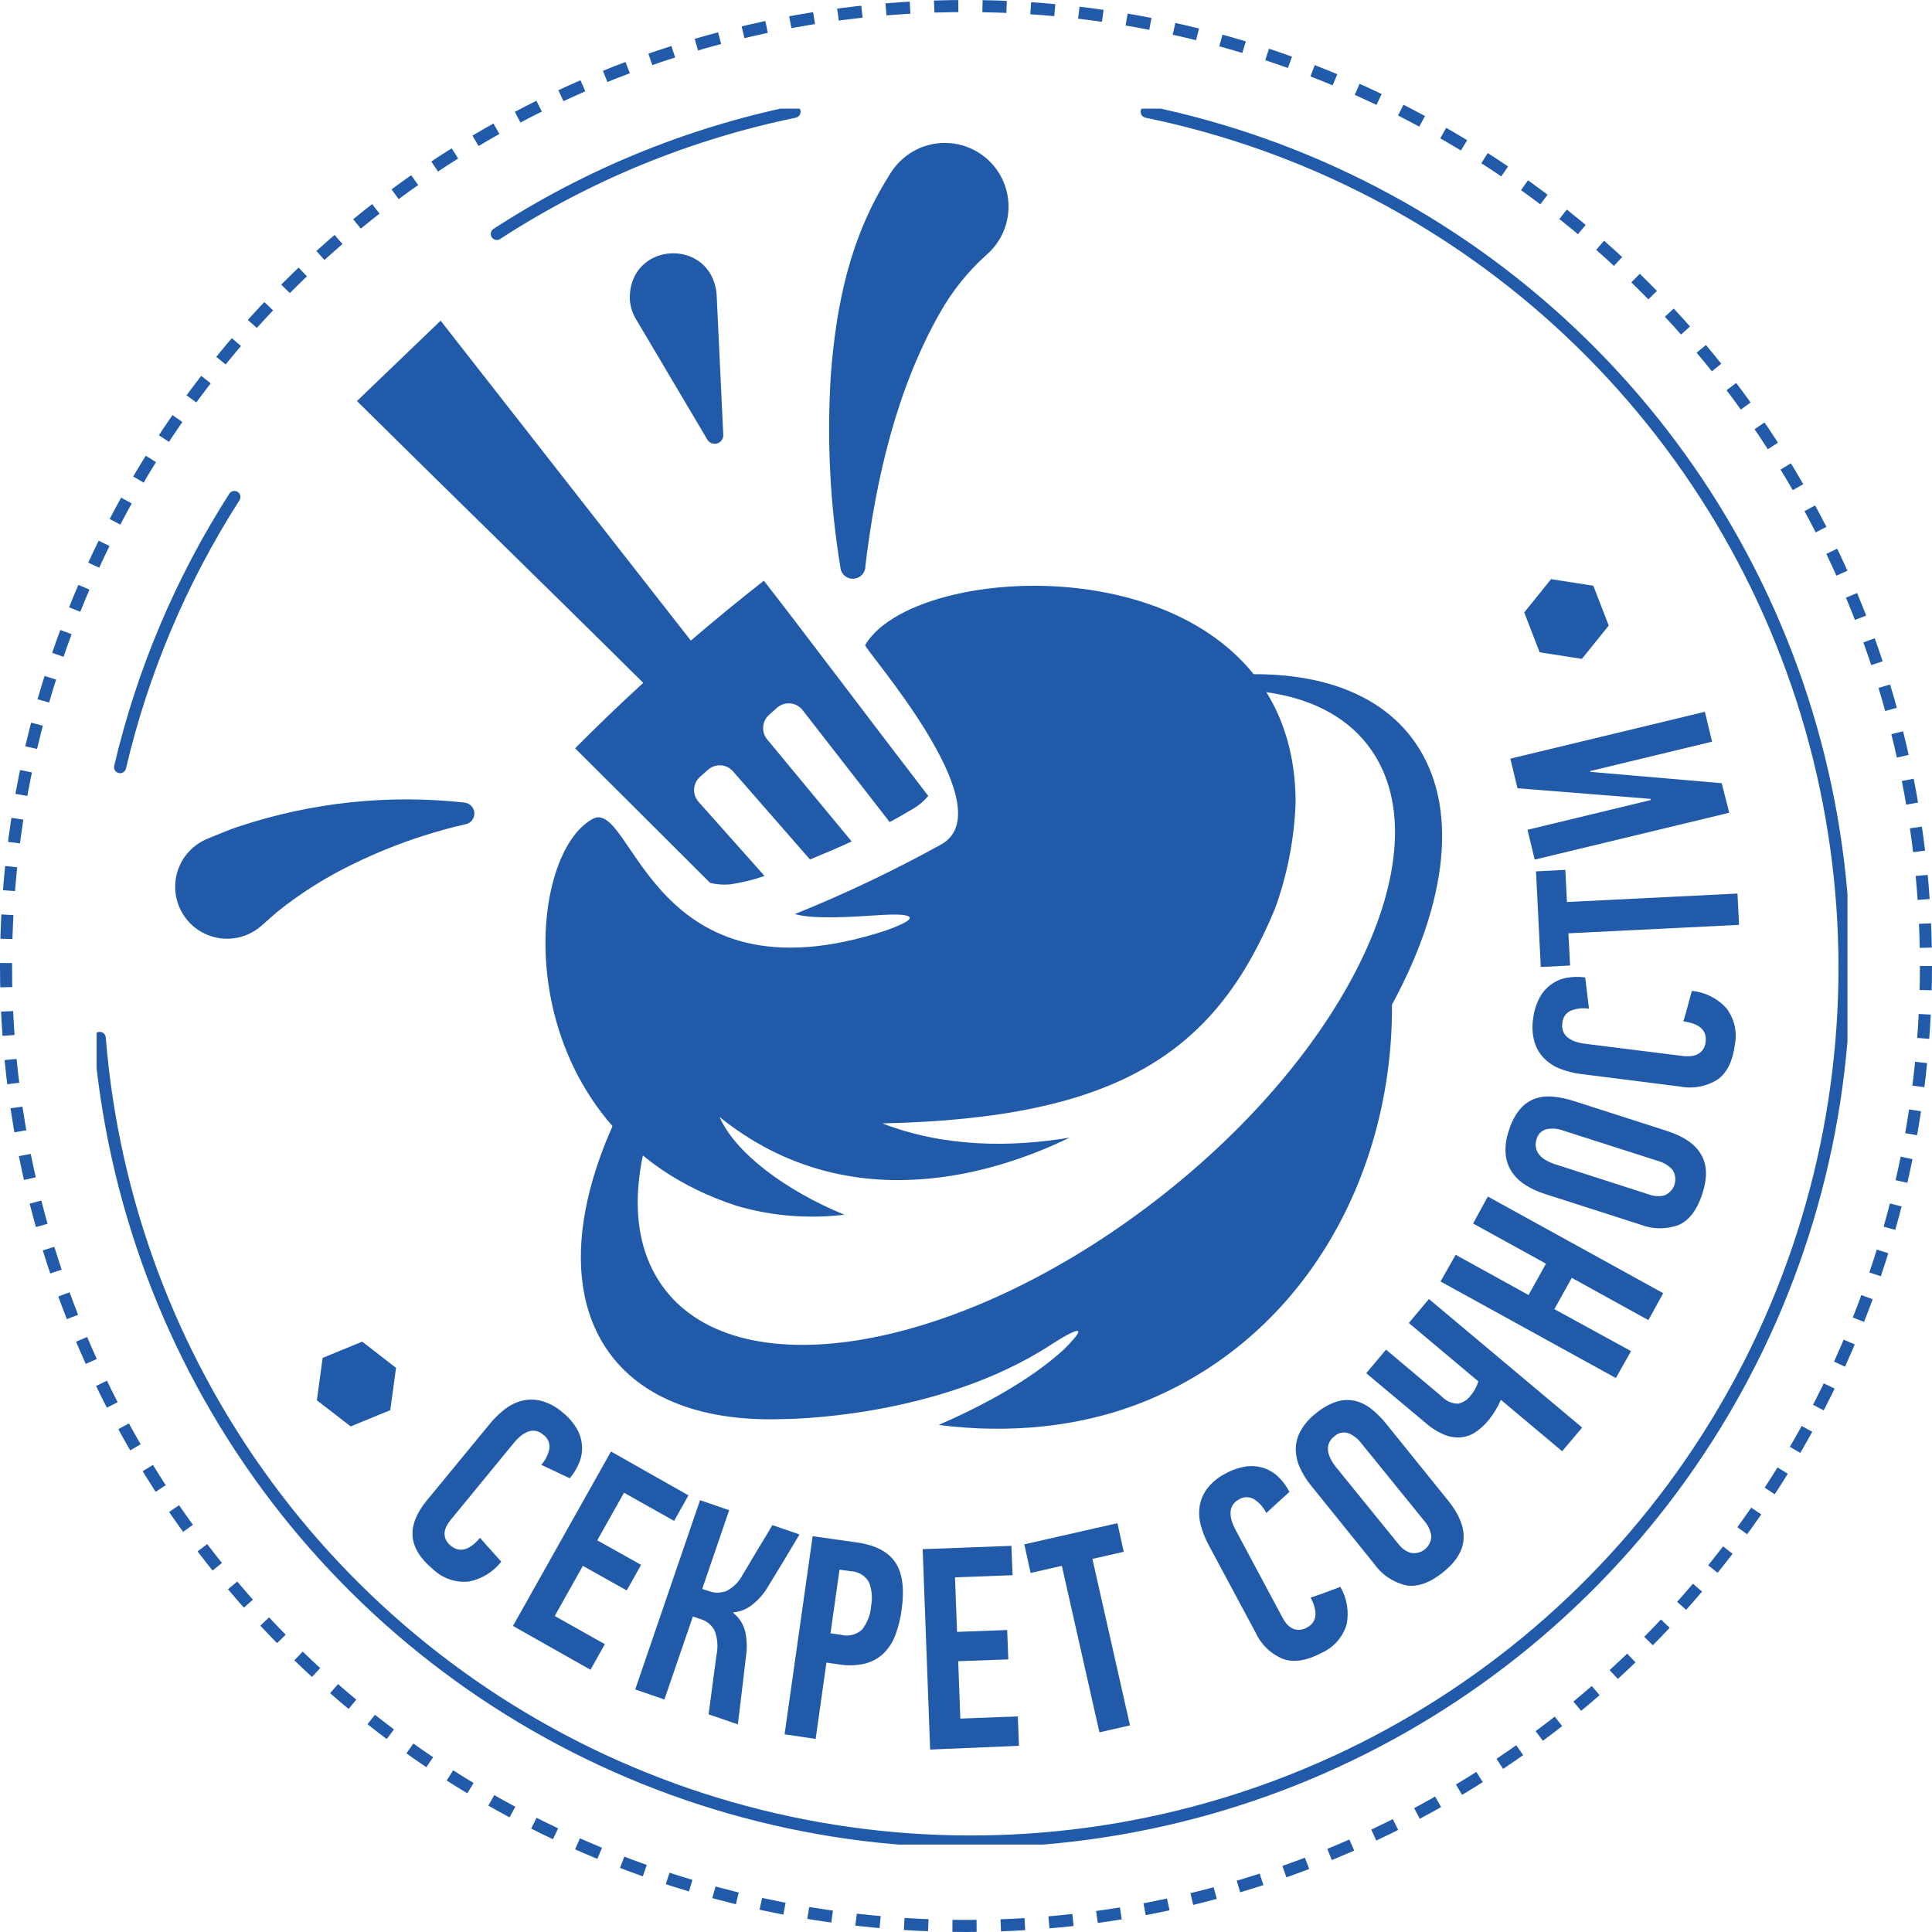 <svg width="160" height="160" viewBox="0 0 160 160" fill="none" xmlns="http://www.w3.org/2000/svg">
<circle cx="80" cy="80" r="79.5" stroke="#225AAA" stroke-dasharray="2 2"/>
<g clip-path="url(#clip0_17_216)">
<path d="M41.143 19.373C48.66 14.495 57.023 11.065 65.801 9.259" stroke="#225AAA" stroke-linecap="round" stroke-linejoin="round"/>
<path d="M9.945 63.533C11.81 55.592 15.011 48.026 19.411 41.158" stroke="#225AAA" stroke-linecap="round" stroke-linejoin="round"/>
<path d="M94.966 9.259C108.131 11.966 120.282 18.287 130.058 27.512C139.833 36.737 146.846 48.502 150.31 61.488C153.775 74.475 153.554 88.17 149.673 101.038C145.792 113.906 138.403 125.439 128.336 134.344C118.268 143.25 105.92 149.175 92.674 151.456C79.428 153.738 65.809 152.285 53.342 147.261C40.876 142.238 30.054 133.841 22.092 123.013C14.129 112.185 9.339 99.353 8.259 85.955" stroke="#225AAA" stroke-linecap="round" stroke-linejoin="round"/>
<path d="M71.672 46.822C72.533 39.669 74.266 32.2 77.819 25.95C78.835 24.133 80.144 22.496 81.693 21.106C82.752 20.192 83.405 18.894 83.507 17.499C83.61 16.104 83.154 14.725 82.24 13.665C81.326 12.606 80.029 11.954 78.633 11.851C77.238 11.748 75.859 12.204 74.8 13.118C74.33 13.526 73.932 14.01 73.622 14.55C70.344 19.736 69.234 25.354 68.799 31.147C68.471 36.425 68.737 41.723 69.592 46.941C69.605 47.216 69.727 47.475 69.931 47.66C70.135 47.845 70.404 47.942 70.679 47.929C70.954 47.916 71.213 47.794 71.398 47.59C71.583 47.386 71.68 47.117 71.667 46.842L71.672 46.822Z" fill="#225AAA"/>
<path d="M38.488 66.469C32.213 65.774 25.862 66.439 19.867 68.419C19.089 68.653 17.948 69.161 17.191 69.456C16.608 69.693 16.083 70.054 15.655 70.516C15.227 70.977 14.905 71.527 14.712 72.126C14.52 72.725 14.461 73.359 14.541 73.984C14.62 74.608 14.835 75.207 15.172 75.739C15.508 76.271 15.957 76.723 16.487 77.062C17.017 77.402 17.616 77.621 18.239 77.704C18.863 77.787 19.498 77.731 20.098 77.542C20.699 77.353 21.25 77.034 21.714 76.609L22.953 75.52C24.922 73.944 27.064 72.599 29.338 71.51C31.16 70.623 33.042 69.865 34.971 69.244C36.143 68.87 37.383 68.518 38.571 68.258C38.781 68.213 38.969 68.094 39.1 67.922C39.23 67.751 39.296 67.539 39.285 67.324C39.274 67.109 39.186 66.904 39.038 66.748C38.89 66.591 38.691 66.492 38.477 66.469H38.488Z" fill="#225AAA"/>
<path d="M59.898 36.018L59.349 24.389C58.934 19.633 52.118 19.944 52.155 24.726C52.182 25.313 52.351 25.884 52.647 26.391L58.581 36.412C58.663 36.546 58.786 36.65 58.933 36.706C59.08 36.763 59.241 36.769 59.392 36.724C59.542 36.679 59.674 36.585 59.766 36.457C59.857 36.329 59.904 36.175 59.898 36.018Z" fill="#225AAA"/>
<path d="M75.427 67.091C74.852 67.434 74.271 67.76 73.68 68.082L66.418 58.746C66.29 58.601 66.135 58.482 65.962 58.397C65.788 58.312 65.6 58.263 65.407 58.251C65.214 58.239 65.02 58.266 64.838 58.33C64.655 58.393 64.487 58.492 64.343 58.621L63.69 59.202C63.546 59.331 63.428 59.486 63.344 59.66C63.26 59.834 63.211 60.022 63.2 60.215C63.189 60.408 63.216 60.601 63.279 60.783C63.343 60.965 63.442 61.133 63.571 61.277L70.531 69.685C69.343 70.24 68.176 70.722 67.077 71.178L60.702 63.876C60.575 63.73 60.42 63.611 60.246 63.527C60.072 63.442 59.883 63.392 59.69 63.381C59.497 63.37 59.303 63.398 59.121 63.462C58.939 63.526 58.771 63.626 58.628 63.756L57.974 64.332C57.829 64.46 57.711 64.615 57.627 64.789C57.542 64.963 57.493 65.152 57.482 65.344C57.471 65.537 57.498 65.731 57.562 65.913C57.626 66.095 57.726 66.263 57.855 66.407L63.316 72.543C62.383 72.868 61.421 73.102 60.443 73.243C59.895 73.289 59.344 73.247 58.809 73.118C54.821 69.14 49.349 63.678 47.627 61.972C49.466 60.119 51.347 58.312 53.27 56.552C45.645 48.984 37.191 40.769 29.561 33.212L36.491 26.557C43.406 35.392 50.313 44.223 57.212 53.051C59.19 51.353 61.205 49.7 63.259 48.092C66.278 51.951 72.595 60.359 76.874 65.914C76.47 66.394 75.979 66.793 75.427 67.091Z" fill="#225AAA"/>
<path d="M117.206 61.505C112.922 55.328 103.249 54.322 92.077 57.874L93.062 58.445C102.206 55.914 110.007 56.982 113.576 62.122C119.577 70.779 111.283 87.703 95.044 99.928C78.804 112.154 60.775 115.043 54.769 106.386C51.755 102.045 52.341 95.618 55.723 88.751C55.459 87.802 55.199 86.801 54.955 85.763C48.171 95.732 46.029 105.649 50.324 111.847C53.15 115.919 58.394 117.755 64.847 117.522C64.847 117.522 77.678 117.548 87.186 111.267C87.186 111.267 91.283 108.595 88.078 111.785C85.21 114.379 81.304 116.453 77.736 118.009C83.581 118.756 89.634 118.217 95.106 115.935C108.384 110.369 115.365 96.884 115.277 83.201C119.846 74.799 120.879 66.796 117.206 61.505Z" fill="#225AAA"/>
<path d="M88.581 94.213C83.778 95.011 78.275 95.042 73.073 93.035C92.736 92.61 100.687 87.086 105.593 75.245C106.613 72.431 107.187 69.475 107.295 66.484C107.295 44.809 76.07 45.872 71.651 53.419C71.491 53.699 83.213 66.822 78.01 69.897C74.07 72.08 69.999 74.018 65.822 75.701C67.378 76.142 70.313 75.95 73.213 75.763H73.296C73.892 75.727 77.492 75.566 73.441 77.034C53.799 83.523 52.424 65.96 49.063 67.828C43.036 71.158 41.968 93.694 61.034 99.871C63.918 100.709 66.942 100.956 69.924 100.597C65.054 98.595 60.904 95.489 59.592 92.506C70.391 101.209 82.767 97.044 88.581 94.213Z" fill="#225AAA"/>
<path d="M35.339 124.27L40.588 117.89C40.961 117.433 41.388 117.022 41.859 116.666C42.285 116.342 42.775 116.11 43.296 115.986C43.82 115.874 44.365 115.888 44.883 116.028C45.505 116.209 46.081 116.524 46.569 116.951C47.044 117.322 47.446 117.778 47.756 118.295C48.007 118.724 48.158 119.204 48.197 119.7C48.232 120.175 48.16 120.652 47.984 121.095C47.791 121.578 47.522 122.026 47.186 122.423L44.826 121.313C45.169 120.929 45.402 120.46 45.5 119.954C45.527 119.735 45.493 119.512 45.402 119.311C45.31 119.109 45.165 118.937 44.981 118.813C44.794 118.641 44.559 118.529 44.307 118.492C44.086 118.469 43.863 118.503 43.659 118.59C43.451 118.684 43.257 118.806 43.083 118.953C42.915 119.093 42.761 119.247 42.621 119.415L37.305 125.893C37.195 126.029 37.097 126.175 37.014 126.329C36.92 126.488 36.857 126.664 36.828 126.847C36.8 127.045 36.821 127.246 36.89 127.434C36.983 127.661 37.135 127.86 37.331 128.009C38.067 128.614 38.875 128.397 39.753 127.356C40.038 127.688 40.324 128.014 40.624 128.336L41.511 129.332C40.842 130.193 39.881 130.779 38.809 130.981C38.269 131.033 37.724 130.967 37.212 130.788C36.7 130.609 36.232 130.321 35.842 129.944C34.805 129.079 34.246 128.174 34.167 127.226C34.1 126.287 34.494 125.302 35.339 124.27Z" fill="#225AAA"/>
<path d="M42.481 134.654L50.599 120.208L57.014 123.839L55.827 125.955L51.677 123.621L49.463 127.563L53.093 129.596L51.9 131.713L48.27 129.679L45.941 133.829L50.09 136.163L48.903 138.284L42.481 134.654Z" fill="#225AAA"/>
<path d="M52.606 139.913L57.974 124.239L60.386 125.068L58.156 131.588L58.674 131.759C59.153 131.943 59.684 131.943 60.163 131.759C60.738 131.462 61.206 130.992 61.501 130.416C61.574 130.286 61.734 130.027 61.973 129.633C62.212 129.239 62.461 128.813 62.73 128.357L63.503 127.081C63.736 126.681 63.897 126.422 63.965 126.303L66.211 127.076L64.909 129.254L63.596 131.407C63.244 132.013 62.773 132.542 62.212 132.963C61.78 133.287 61.266 133.485 60.728 133.533V133.58C61.206 133.958 61.548 134.48 61.703 135.068C61.862 135.77 61.887 136.495 61.776 137.205C61.667 138.155 61.553 139.093 61.444 140.011C61.335 140.929 61.221 141.858 61.107 142.802L58.685 141.977C58.794 141.163 58.903 140.348 59.006 139.529C59.11 138.709 59.224 137.89 59.338 137.06C59.479 136.386 59.425 135.687 59.183 135.042C59.066 134.815 58.904 134.613 58.707 134.45C58.51 134.287 58.282 134.165 58.036 134.093L57.383 133.87L55.023 140.743L52.606 139.913Z" fill="#225AAA"/>
<path d="M64.976 143.627L67.3 127.221L70.967 127.74C72.492 127.957 73.552 128.507 74.146 129.389C74.741 130.271 74.914 131.588 74.665 133.341C74.572 134.05 74.398 134.746 74.146 135.416C73.938 135.981 73.609 136.495 73.181 136.92C72.755 137.326 72.232 137.617 71.662 137.766C70.946 137.937 70.204 137.962 69.478 137.838L68.441 137.688L67.549 144.01L64.976 143.627ZM68.778 135.266L69.67 135.39C69.971 135.467 70.286 135.468 70.587 135.391C70.887 135.315 71.164 135.165 71.392 134.954C71.831 134.396 72.091 133.718 72.139 133.009C72.266 132.355 72.209 131.678 71.973 131.054C71.825 130.78 71.608 130.55 71.343 130.387C71.078 130.224 70.775 130.134 70.464 130.126L69.525 129.991L68.778 135.266Z" fill="#225AAA"/>
<path d="M77.03 144.892L76.413 128.295L83.762 128.02L83.856 130.452L79.089 130.629L79.26 135.146L83.41 134.991L83.503 137.423L79.354 137.574L79.53 142.325L84.291 142.148L84.385 144.581L77.03 144.892Z" fill="#225AAA"/>
<path d="M85.35 130.266L84.831 127.895L92.544 126.142L93.062 128.512L90.469 129.104L93.581 142.89L91.05 143.466L87.938 129.674L85.35 130.266Z" fill="#225AAA"/>
<path d="M103.986 135.209L100.08 127.921C99.802 127.402 99.586 126.852 99.437 126.282C99.298 125.763 99.271 125.22 99.359 124.69C99.452 124.162 99.673 123.665 100.002 123.243C100.404 122.736 100.912 122.323 101.491 122.034C102.018 121.739 102.594 121.54 103.192 121.448C103.683 121.38 104.182 121.423 104.655 121.573C105.107 121.723 105.52 121.973 105.863 122.304C106.236 122.666 106.548 123.087 106.786 123.549L104.867 125.302C104.646 124.838 104.299 124.444 103.866 124.166C103.679 124.05 103.464 123.989 103.244 123.989C103.024 123.989 102.808 124.05 102.621 124.166C102.387 124.279 102.192 124.46 102.061 124.685C101.955 124.88 101.901 125.1 101.906 125.323C101.911 125.55 101.949 125.776 102.02 125.992C102.085 126.199 102.168 126.401 102.269 126.593L106.231 134C106.315 134.155 106.412 134.303 106.522 134.441C106.643 134.593 106.79 134.721 106.957 134.82C107.132 134.919 107.328 134.975 107.528 134.98C107.772 134.981 108.012 134.917 108.223 134.794C109.063 134.341 109.169 133.511 108.539 132.304C108.954 132.169 109.369 132.029 109.779 131.874L111.003 131.417C111.549 132.357 111.734 133.463 111.522 134.529C111.367 135.048 111.101 135.528 110.743 135.934C110.385 136.341 109.943 136.665 109.447 136.884C108.244 137.527 107.191 137.703 106.294 137.403C105.271 136.995 104.444 136.21 103.986 135.209Z" fill="#225AAA"/>
<path d="M113.809 129.519L108.576 123.03C108.193 122.566 107.875 122.051 107.632 121.5C107.42 121.02 107.31 120.5 107.31 119.975C107.32 119.451 107.461 118.937 107.72 118.481C108.034 117.933 108.454 117.452 108.954 117.065C109.451 116.643 110.02 116.314 110.635 116.095C111.123 115.933 111.644 115.899 112.149 115.997C112.652 116.11 113.123 116.333 113.529 116.65C114.013 117.031 114.451 117.468 114.831 117.952L119.914 124.254C120.823 125.375 121.256 126.427 121.211 127.413C121.169 128.393 120.604 129.327 119.525 130.198C118.446 131.07 117.419 131.448 116.48 131.298C115.399 131.06 114.446 130.425 113.809 129.519ZM115.848 127.916C116.099 128.235 116.438 128.473 116.823 128.601C117.03 128.641 117.244 128.635 117.45 128.583C117.655 128.532 117.846 128.435 118.009 128.301C118.173 128.167 118.305 127.998 118.395 127.807C118.486 127.616 118.534 127.407 118.534 127.195C118.465 126.749 118.273 126.33 117.979 125.987L112.699 119.477C112.432 119.139 112.087 118.872 111.693 118.699C111.483 118.624 111.256 118.611 111.039 118.662C110.822 118.713 110.624 118.825 110.469 118.985C110.26 119.138 110.106 119.354 110.028 119.602C109.964 119.815 109.953 120.042 109.997 120.26C110.05 120.489 110.135 120.71 110.251 120.914C110.356 121.115 110.481 121.304 110.624 121.479L115.848 127.916Z" fill="#225AAA"/>
<path d="M118.104 117.875L113.145 113.725L114.784 111.77L119.411 115.66C119.582 115.844 119.789 115.991 120.019 116.092C120.249 116.192 120.498 116.245 120.749 116.246C121.165 116.161 121.535 115.925 121.786 115.582C121.925 115.422 122.047 115.248 122.149 115.063C122.265 114.853 122.36 114.632 122.435 114.405L116.672 109.565L118.337 107.579L131.029 118.227L129.369 120.183L124.292 115.924C124.167 116.231 124.016 116.526 123.84 116.806C123.686 117.067 123.512 117.317 123.322 117.553C123.007 117.952 122.635 118.301 122.217 118.59C121.856 118.833 121.441 118.984 121.008 119.031C120.55 119.073 120.087 119.005 119.66 118.834C119.09 118.605 118.564 118.281 118.104 117.875Z" fill="#225AAA"/>
<path d="M133.82 114.124L119.297 106.126L120.552 103.917L126.589 107.247L128.031 104.653L121.994 101.324L123.218 99.093L137.741 107.096L136.511 109.327L130.168 105.826L128.726 108.419L135.075 111.894L133.82 114.124Z" fill="#225AAA"/>
<path d="M135.837 101.412L127.901 98.865C127.326 98.684 126.778 98.426 126.273 98.097C125.831 97.815 125.455 97.442 125.168 97.003C124.889 96.559 124.723 96.053 124.686 95.53C124.647 94.898 124.735 94.265 124.945 93.668C125.124 93.041 125.42 92.453 125.816 91.936C126.132 91.531 126.549 91.216 127.025 91.023C127.507 90.838 128.025 90.767 128.539 90.815C129.154 90.865 129.76 90.989 130.344 91.184L138.047 93.658C139.43 94.1 140.369 94.743 140.863 95.587C141.382 96.433 141.413 97.522 140.988 98.844C140.562 100.167 139.914 101.044 139.043 101.438C138.008 101.828 136.865 101.819 135.837 101.412ZM136.662 98.953C137.045 99.083 137.458 99.097 137.85 98.995C138.046 98.915 138.222 98.792 138.365 98.636C138.508 98.48 138.615 98.294 138.678 98.092C138.741 97.89 138.758 97.676 138.729 97.466C138.7 97.257 138.624 97.056 138.508 96.879C138.208 96.54 137.818 96.294 137.383 96.168L129.369 93.601C128.962 93.463 128.527 93.43 128.104 93.507C127.887 93.558 127.69 93.67 127.535 93.83C127.381 93.99 127.275 94.191 127.232 94.41C127.153 94.658 127.153 94.924 127.232 95.172C127.296 95.386 127.411 95.58 127.57 95.737C127.737 95.903 127.929 96.042 128.14 96.147C128.34 96.252 128.548 96.34 128.762 96.412L136.662 98.953Z" fill="#225AAA"/>
<path d="M139.151 89.985L130.951 88.948C130.368 88.878 129.795 88.737 129.245 88.528C128.741 88.341 128.283 88.05 127.901 87.672C127.524 87.291 127.245 86.825 127.087 86.313C126.907 85.688 126.865 85.032 126.963 84.389C127.029 83.788 127.205 83.204 127.481 82.667C127.707 82.225 128.032 81.841 128.431 81.547C128.812 81.262 129.254 81.068 129.722 80.981C130.236 80.887 130.761 80.875 131.278 80.945L131.594 83.538C131.088 83.454 130.568 83.51 130.09 83.699C129.888 83.789 129.715 83.934 129.592 84.118C129.468 84.301 129.398 84.515 129.39 84.737C129.344 84.993 129.378 85.258 129.489 85.494C129.585 85.694 129.734 85.864 129.919 85.986C130.106 86.114 130.311 86.213 130.526 86.282C130.735 86.347 130.948 86.395 131.164 86.427L139.463 87.465C139.635 87.481 139.809 87.481 139.981 87.465C140.176 87.454 140.368 87.408 140.547 87.33C140.727 87.244 140.883 87.116 141.003 86.956C141.147 86.759 141.233 86.525 141.252 86.282C141.373 85.331 140.758 84.766 139.406 84.586C139.54 84.166 139.66 83.746 139.769 83.326L140.111 82.06C141.197 82.164 142.208 82.664 142.948 83.466C143.281 83.892 143.519 84.385 143.644 84.911C143.77 85.438 143.78 85.985 143.674 86.516C143.501 87.871 143.033 88.827 142.269 89.384C141.346 89.978 140.229 90.194 139.151 89.985Z" fill="#225AAA"/>
<path d="M130.028 79.959L127.601 80.084L127.206 72.164L129.634 72.039L129.769 74.7L143.892 74L144.022 76.593L129.888 77.293L130.028 79.959Z" fill="#225AAA"/>
<path d="M143.207 67.309L127.098 71.189L126.501 68.72L136.709 66.256L136.683 66.158L125.671 65.281L125.08 62.828L141.19 58.948L141.786 61.422L131.693 63.855V63.922L142.585 64.861L143.207 67.309Z" fill="#225AAA"/>
<path d="M32.798 113.279L29.997 111.111L26.719 112.454L26.242 115.966L29.043 118.129L32.321 116.785L32.798 113.279Z" fill="#225AAA"/>
<path d="M126.231 50.722L127.507 54.021L131.008 54.565L133.228 51.806L131.952 48.507L128.451 47.963L126.231 50.722Z" fill="#225AAA"/>
</g>
<defs>
<clipPath id="clip0_17_216">
<rect width="145" height="143.76" fill="white" transform="translate(8 9)"/>
</clipPath>
</defs>
</svg>
